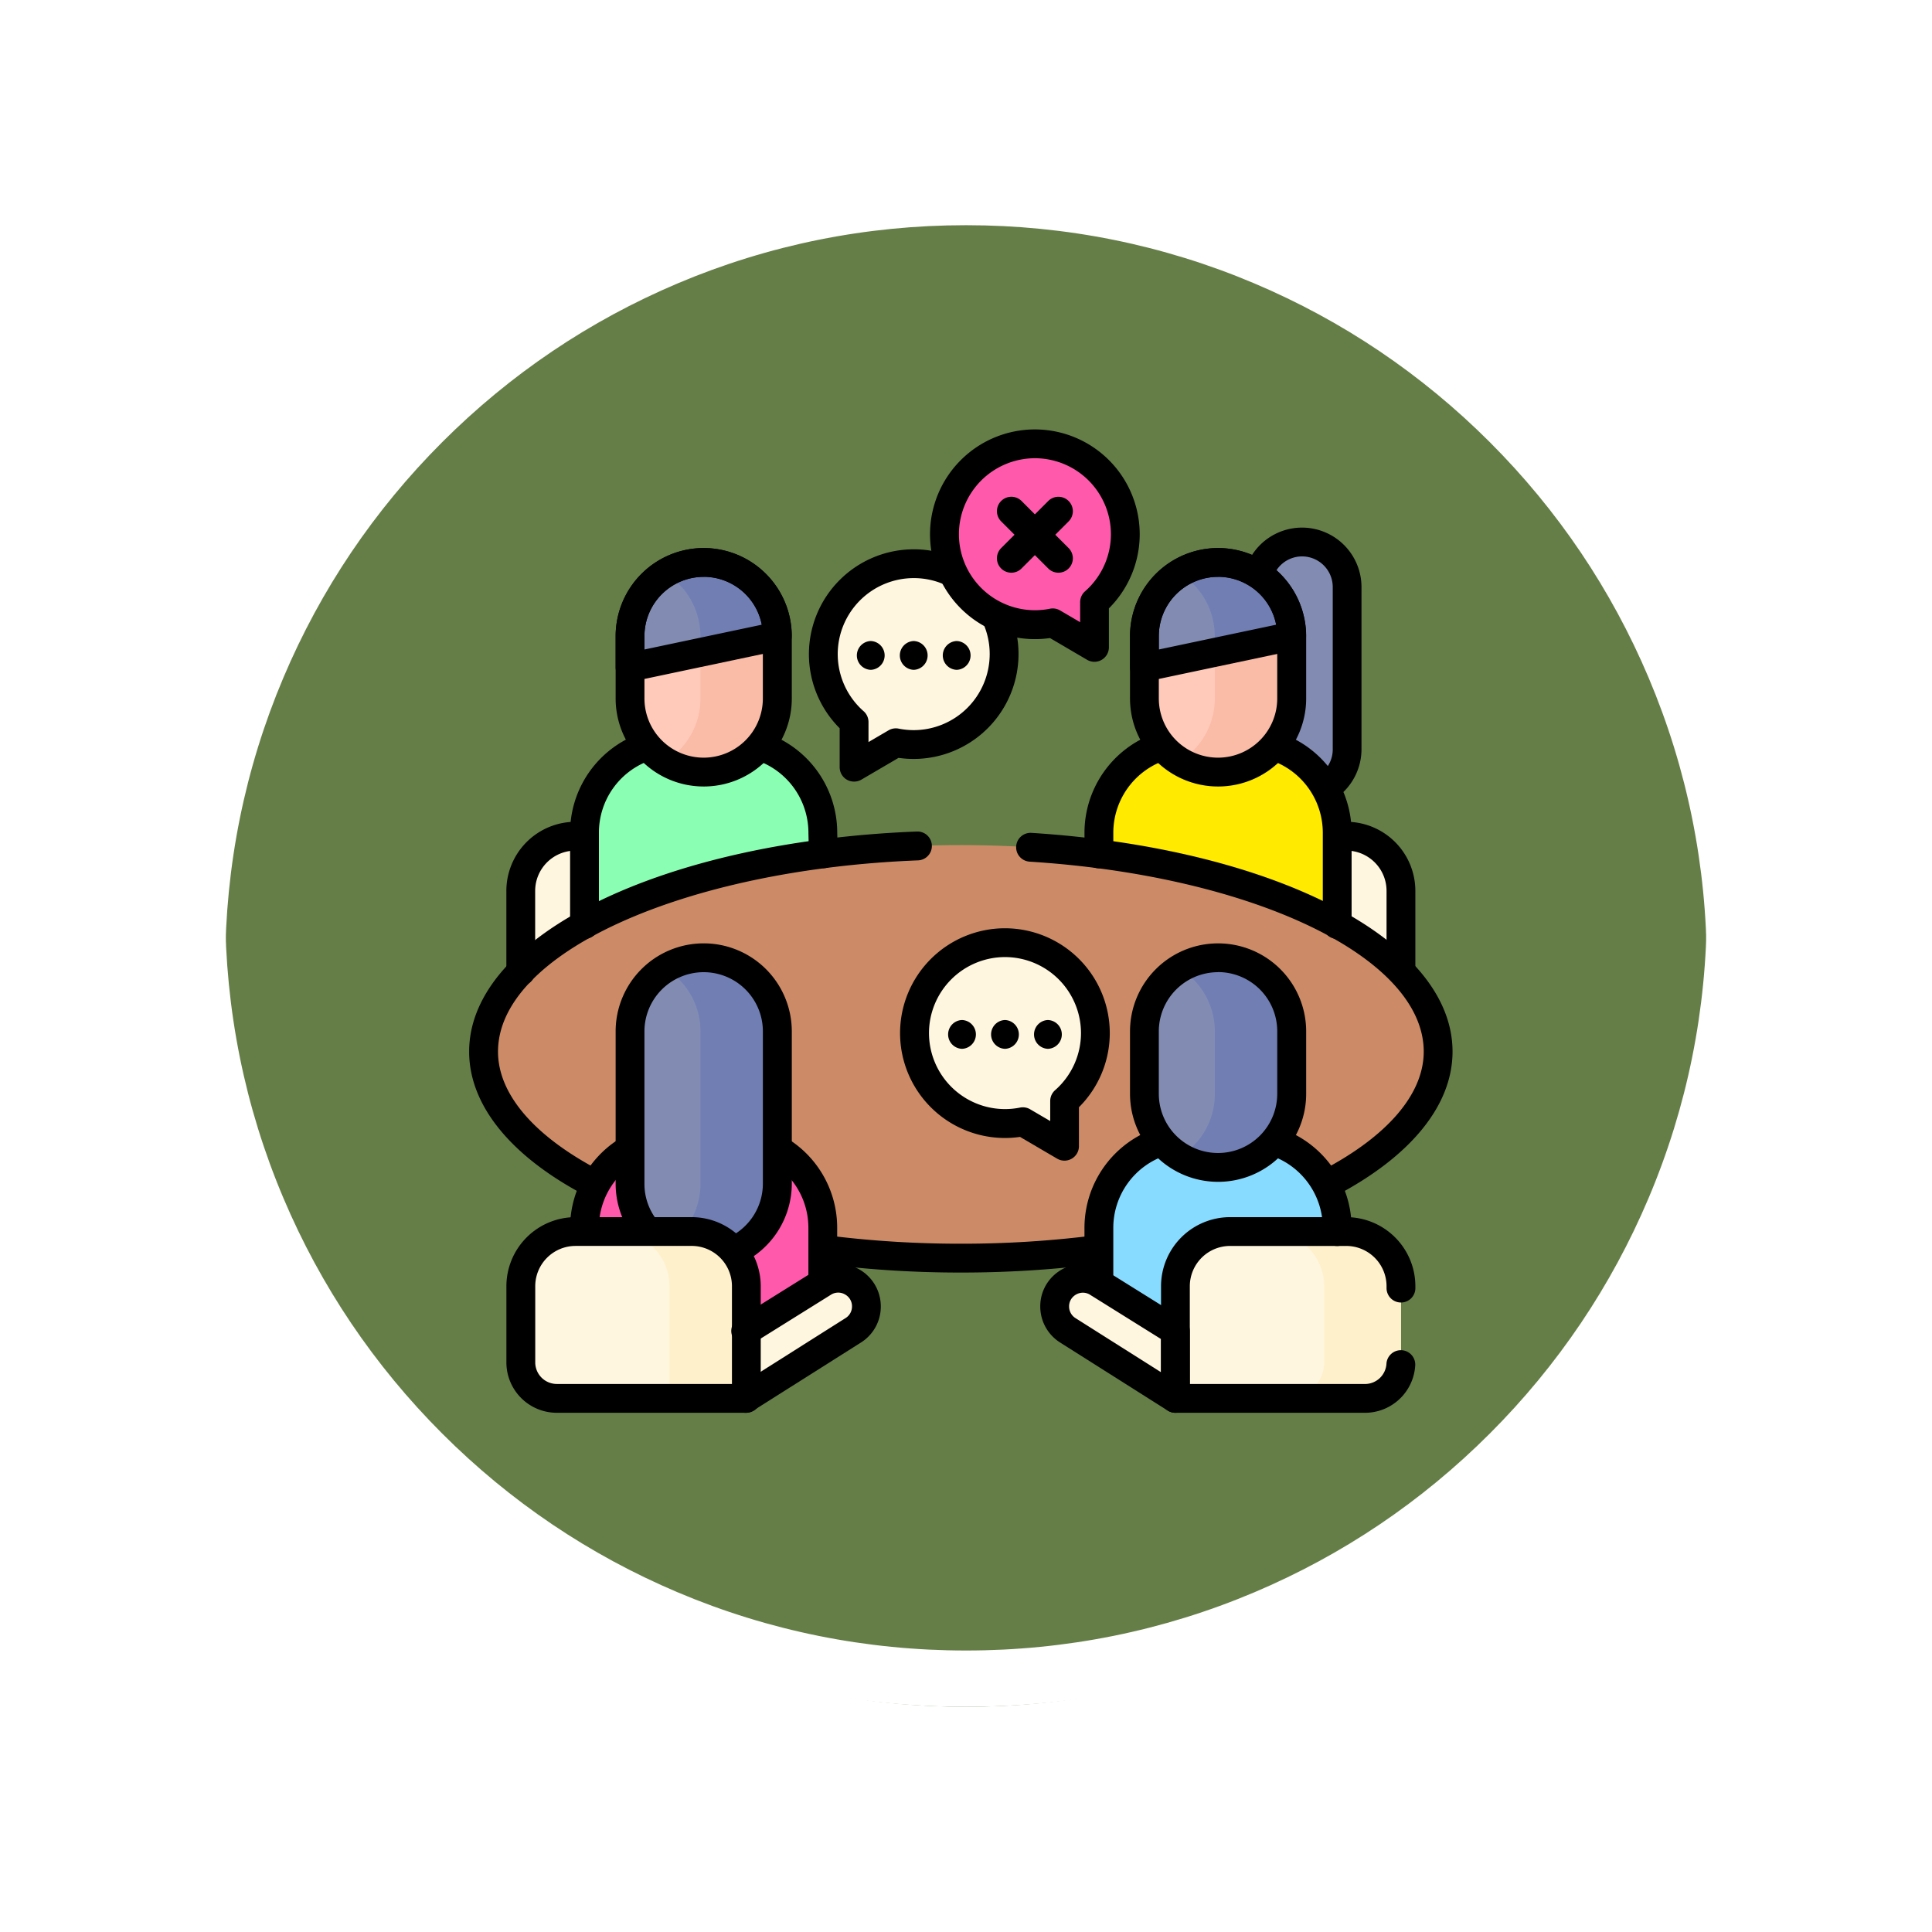 <svg xmlns="http://www.w3.org/2000/svg" xmlns:xlink="http://www.w3.org/1999/xlink" width="102.949" height="102.949" viewBox="0 0 102.949 102.949">
  <defs>
    <filter id="Trazado_874925" x="0" y="0" width="102.949" height="102.949" filterUnits="userSpaceOnUse">
      <feOffset dy="3" input="SourceAlpha"/>
      <feGaussianBlur stdDeviation="3" result="blur"/>
      <feFlood flood-opacity="0.161"/>
      <feComposite operator="in" in2="blur"/>
      <feComposite in="SourceGraphic"/>
    </filter>
    <clipPath id="clip-path">
      <path id="path3591" d="M0-682.665H52.4v52.4H0Z" transform="translate(0 682.665)"/>
    </clipPath>
  </defs>
  <g id="Grupo_1182091" data-name="Grupo 1182091" transform="translate(-748.051 -2818.358)">
    <g id="Grupo_1181886" data-name="Grupo 1181886" transform="translate(-51.449 307.201)">
      <g id="Grupo_1111316" data-name="Grupo 1111316" transform="translate(808.5 2517.157)">
        <g id="Grupo_1109835" data-name="Grupo 1109835" transform="translate(0 0)">
          <g id="Grupo_1107913" data-name="Grupo 1107913" transform="translate(0 0)">
            <g transform="matrix(1, 0, 0, 1, -9, -6)" filter="url(#Trazado_874925)">
              <g id="Trazado_874925-2" data-name="Trazado 874925" transform="translate(9 6)" fill="#4c6929" opacity="0.859">
                <path d="M 42.474 83.449 C 36.942 83.449 31.576 82.366 26.526 80.23 C 21.647 78.166 17.265 75.212 13.501 71.448 C 9.738 67.685 6.783 63.303 4.719 58.424 C 2.583 53.373 1.5 48.007 1.5 42.475 C 1.5 36.942 2.583 31.576 4.719 26.526 C 6.783 21.647 9.738 17.265 13.501 13.501 C 17.265 9.738 21.647 6.783 26.526 4.719 C 31.576 2.583 36.942 1.5 42.474 1.5 C 48.007 1.5 53.373 2.583 58.423 4.719 C 63.302 6.783 67.684 9.738 71.448 13.501 C 75.211 17.265 78.166 21.647 80.23 26.526 C 82.366 31.576 83.449 36.942 83.449 42.474 C 83.449 48.007 82.366 53.373 80.23 58.424 C 78.166 63.303 75.211 67.685 71.448 71.448 C 67.684 75.212 63.302 78.166 58.423 80.23 C 53.373 82.366 48.007 83.449 42.474 83.449 Z" stroke="none"/>
                <path d="M 42.474 3 C 37.144 3 31.975 4.043 27.11 6.101 C 22.41 8.089 18.188 10.936 14.562 14.562 C 10.936 18.188 8.089 22.41 6.101 27.11 C 4.043 31.975 3 37.144 3 42.475 C 3 47.805 4.043 52.975 6.101 57.839 C 8.089 62.539 10.936 66.761 14.562 70.387 C 18.188 74.014 22.41 76.86 27.11 78.848 C 31.975 80.906 37.144 81.949 42.474 81.949 C 47.805 81.949 52.974 80.906 57.839 78.848 C 62.539 76.86 66.761 74.014 70.387 70.387 C 74.013 66.761 76.86 62.539 78.848 57.839 C 80.906 52.975 81.949 47.805 81.949 42.474 C 81.949 37.144 80.906 31.975 78.848 27.11 C 76.86 22.41 74.013 18.188 70.387 14.562 C 66.761 10.936 62.539 8.089 57.839 6.101 C 52.974 4.043 47.805 3 42.474 3 M 42.474 -7.62939453125e-06 C 65.932 -7.62939453125e-06 84.949 19.016 84.949 42.474 L 84.949 42.475 C 84.949 65.933 65.932 84.949 42.474 84.949 C 19.016 84.949 0 65.933 0 42.475 L 0 42.474 C 0 19.016 19.016 -7.62939453125e-06 42.474 -7.62939453125e-06 Z" stroke="none" fill="#fff"/>
              </g>
            </g>
            <g id="Trazado_874923" data-name="Trazado 874923" transform="translate(0 0)" fill="none">
              <path d="M42.474,0A42.474,42.474,0,0,1,84.949,42.474h0A42.474,42.474,0,0,1,0,42.475H0A42.474,42.474,0,0,1,42.474,0Z" stroke="none"/>
              <path d="M 42.474 3 C 37.144 3 31.975 4.043 27.11 6.101 C 22.41 8.089 18.188 10.936 14.562 14.562 C 10.936 18.188 8.089 22.41 6.101 27.11 C 4.043 31.975 3 37.144 3 42.475 C 3 47.805 4.043 52.975 6.101 57.839 C 8.089 62.539 10.936 66.761 14.562 70.387 C 18.188 74.014 22.41 76.86 27.11 78.848 C 31.975 80.906 37.144 81.949 42.474 81.949 C 47.805 81.949 52.974 80.906 57.839 78.848 C 62.539 76.86 66.761 74.014 70.387 70.387 C 74.013 66.761 76.86 62.539 78.848 57.839 C 80.906 52.975 81.949 47.805 81.949 42.474 C 81.949 37.144 80.906 31.975 78.848 27.11 C 76.86 22.41 74.013 18.188 70.387 14.562 C 66.761 10.936 62.539 8.089 57.839 6.101 C 52.974 4.043 47.805 3 42.474 3 M 42.474 -7.62939453125e-06 C 65.932 -7.62939453125e-06 84.949 19.016 84.949 42.474 L 84.949 42.475 C 84.949 65.933 65.932 84.949 42.474 84.949 C 19.016 84.949 0 65.933 0 42.475 L 0 42.474 C 0 19.016 19.016 -7.62939453125e-06 42.474 -7.62939453125e-06 Z" stroke="none" fill="#fff"/>
            </g>
          </g>
        </g>
      </g>
    </g>
    <g id="g3585" transform="translate(773.051 3523.905)">
      <g id="g3587" transform="translate(0 -682.665)">
        <g id="g3589" clip-path="url(#clip-path)">
          <g id="g3595" transform="translate(2.749 21.676)">
            <path id="path3597" d="M-144.543-97.717h-12.017v-5.211a2.913,2.913,0,0,1,2.913-2.913h6.191a2.913,2.913,0,0,1,2.913,2.913Z" transform="translate(156.561 105.841)" fill="#fff6e0"/>
          </g>
          <g id="g3599" transform="translate(37.634 21.676)">
            <path id="path3601" d="M-144.543-97.717h-12.017v-5.211a2.913,2.913,0,0,1,2.913-2.913h6.191a2.913,2.913,0,0,1,2.913,2.913Z" transform="translate(156.561 105.841)" fill="#fff6e0"/>
          </g>
          <g id="g3603" transform="translate(6.146 16.645)">
            <path id="path3605" d="M-152.739-115.892h-12.7v-4.794a4.842,4.842,0,0,1,4.842-4.842h3.015a4.842,4.842,0,0,1,4.842,4.842Z" transform="translate(165.438 125.528)" fill="#8affb3"/>
          </g>
          <g id="g3607" transform="translate(8.572 7.088)">
            <path id="path3609" d="M-47.239-134.36h-.008a3.919,3.919,0,0,1-3.919-3.919v-3.333a3.919,3.919,0,0,1,3.919-3.919h.008a3.919,3.919,0,0,1,3.919,3.919v3.333a3.919,3.919,0,0,1-3.919,3.919" transform="translate(51.167 145.53)" fill="#ffcab9"/>
          </g>
          <g id="g3611" transform="translate(10.449 7.088)">
            <path id="path3613" d="M-24.671,0h-.008a3.9,3.9,0,0,0-2.043.574,3.916,3.916,0,0,1,1.876,3.345V7.252A3.916,3.916,0,0,1-26.723,10.6a3.9,3.9,0,0,0,2.043.574h.008a3.919,3.919,0,0,0,3.919-3.919V3.919A3.919,3.919,0,0,0-24.671,0" transform="translate(26.723)" fill="#fabba7"/>
          </g>
          <g id="g3615" transform="translate(8.572 7.088)">
            <path id="path3617" d="M0-67.18v-1.658a3.925,3.925,0,0,1,3.923-3.927,3.925,3.925,0,0,1,3.923,3.927L0-67.18" transform="translate(0 72.765)" fill="#828cb3"/>
          </g>
          <g id="g3619" transform="translate(10.449 7.088)">
            <path id="path3621" d="M-22.568-47.235v.865l4.094-.865A3.925,3.925,0,0,0-22.4-51.163a3.9,3.9,0,0,0-2.047.577,3.925,3.925,0,0,1,1.876,3.351" transform="translate(24.444 51.163)" fill="#717eb3"/>
          </g>
          <g id="g3623" transform="translate(41.984 5.999)">
            <path id="path3625" d="M-28.874-161.745h0a2.4,2.4,0,0,1-2.4-2.4v-8.646a2.4,2.4,0,0,1,2.4-2.4,2.4,2.4,0,0,1,2.4,2.4v8.646a2.4,2.4,0,0,1-2.4,2.4" transform="translate(31.275 175.193)" fill="#828cb3"/>
          </g>
          <g id="g3627" transform="translate(33.556 16.645)">
            <path id="path3629" d="M-152.739-115.892h-12.7v-4.794a4.842,4.842,0,0,1,4.842-4.842h3.015a4.842,4.842,0,0,1,4.842,4.842Z" transform="translate(165.438 125.528)" fill="#ffea00"/>
          </g>
          <g id="g3631" transform="translate(35.982 11.007)">
            <path id="path3633" d="M-94.376,0V3.333a3.919,3.919,0,0,1-3.919,3.919H-98.3a3.919,3.919,0,0,1-3.919-3.919V0Z" transform="translate(102.222)" fill="#ffcab9"/>
          </g>
          <g id="g3635" transform="translate(37.858 11.007)">
            <path id="path3637" d="M-22.568,0V3.333a3.916,3.916,0,0,1-1.876,3.345,3.9,3.9,0,0,0,2.043.574h.008a3.919,3.919,0,0,0,3.919-3.919V0Z" transform="translate(24.444)" fill="#fabba7"/>
          </g>
          <g id="g3639" transform="translate(35.982 7.088)">
            <path id="path3641" d="M0-67.18v-1.658a3.925,3.925,0,0,1,3.923-3.927,3.925,3.925,0,0,1,3.923,3.927L0-67.18" transform="translate(0 72.765)" fill="#828cb3"/>
          </g>
          <g id="g3643" transform="translate(37.858 7.088)">
            <path id="path3645" d="M-22.568-47.235v.865l4.094-.865A3.925,3.925,0,0,0-22.4-51.163a3.9,3.9,0,0,0-2.047.577,3.925,3.925,0,0,1,1.876,3.351" transform="translate(24.444 51.163)" fill="#717eb3"/>
          </g>
          <g id="g3647" transform="translate(0.768 22.15)">
            <path id="path3649" d="M-611.8-132.369c0,6.078-11.387,11.005-25.433,11.005s-25.433-4.927-25.433-11.005,11.387-11.005,25.433-11.005,25.433,4.927,25.433,11.005" transform="translate(662.665 143.374)" fill="#cc8b66"/>
          </g>
          <g id="g3651" transform="translate(6.146 37.712)">
            <path id="path3653" d="M-152.739-110.959l-12.7,4.7v-9.079a4.842,4.842,0,0,1,4.842-4.842h3.015a4.842,4.842,0,0,1,4.842,4.842Z" transform="translate(165.438 120.184)" fill="#ff59ac"/>
          </g>
          <g id="g3655" transform="translate(8.572 28.155)">
            <path id="path3657" d="M-47.239-191.971h-.008a3.919,3.919,0,0,1-3.919-3.919v-8.123a3.919,3.919,0,0,1,3.919-3.919h.008a3.919,3.919,0,0,1,3.919,3.919v8.123a3.919,3.919,0,0,1-3.919,3.919" transform="translate(51.167 207.931)" fill="#828cb3"/>
          </g>
          <g id="g3659" transform="translate(10.449 28.155)">
            <path id="path3661" d="M-24.671,0h-.008a3.9,3.9,0,0,0-2.043.574,3.916,3.916,0,0,1,1.876,3.345v8.123a3.916,3.916,0,0,1-1.876,3.345,3.9,3.9,0,0,0,2.043.574h.008a3.919,3.919,0,0,0,3.919-3.919V3.919A3.919,3.919,0,0,0-24.671,0" transform="translate(26.723)" fill="#717eb3"/>
          </g>
          <g id="g3663" transform="translate(33.556 37.712)">
            <path id="path3665" d="M-152.739-58.235a4.842,4.842,0,0,0-4.842-4.842H-160.6a4.842,4.842,0,0,0-4.842,4.842v6.062h12.7Z" transform="translate(165.438 63.077)" fill="#87dbff"/>
          </g>
          <g id="g3667" transform="translate(35.982 28.155)">
            <path id="path3669" d="M-47.239-134.36h-.008a3.919,3.919,0,0,1-3.919-3.919v-3.333a3.919,3.919,0,0,1,3.919-3.919h.008a3.919,3.919,0,0,1,3.919,3.919v3.333a3.919,3.919,0,0,1-3.919,3.919" transform="translate(51.167 145.53)" fill="#828cb3"/>
          </g>
          <g id="g3671" transform="translate(37.858 28.155)">
            <path id="path3673" d="M-24.671,0h-.008a3.9,3.9,0,0,0-2.043.574,3.917,3.917,0,0,1,1.876,3.345V7.252A3.916,3.916,0,0,1-26.723,10.6a3.9,3.9,0,0,0,2.043.574h.008a3.919,3.919,0,0,0,3.919-3.919V3.919A3.919,3.919,0,0,0-24.671,0" transform="translate(26.723)" fill="#717eb3"/>
          </g>
          <g id="g3675" transform="translate(2.749 42.742)">
            <path id="path3677" d="M-144.543-106.934h-10.1a1.916,1.916,0,0,1-1.916-1.916v-4.061a2.913,2.913,0,0,1,2.913-2.913h6.191a2.913,2.913,0,0,1,2.913,2.913Z" transform="translate(156.561 115.825)" fill="#fff6e0"/>
          </g>
          <g id="g3679" transform="translate(7.759 42.742)">
            <path id="path3681" d="M-49.239,0h-4.094A2.913,2.913,0,0,1-50.42,2.913V8.891h4.094V2.913A2.913,2.913,0,0,0-49.239,0" transform="translate(53.333)" fill="#fff0cc"/>
          </g>
          <g id="g3683" transform="translate(14.736 45.233)">
            <path id="path3685" d="M0-33.818l4.109-2.564a1.5,1.5,0,0,1,2.324,1.256,1.5,1.5,0,0,1-.679,1.256L0-30.23Z" transform="translate(0 36.63)" fill="#fff6e0"/>
          </g>
          <g id="g3687" transform="translate(31.202 45.233)">
            <path id="path3689" d="M-77.366-33.818l-4.109-2.564A1.5,1.5,0,0,0-83.8-35.126a1.5,1.5,0,0,0,.679,1.256l5.753,3.64Z" transform="translate(83.798 36.63)" fill="#fff6e0"/>
          </g>
          <g id="g3691" transform="translate(37.634 42.742)">
            <path id="path3693" d="M-121.5-106.934h-10.1v-5.977a2.913,2.913,0,0,1,2.913-2.913h6.191a2.913,2.913,0,0,1,2.913,2.913v4.061a1.916,1.916,0,0,1-1.916,1.916" transform="translate(131.601 115.825)" fill="#fff6e0"/>
          </g>
          <g id="g3695" transform="translate(42.644 42.742)">
            <path id="path3697" d="M-49.239,0h-4.094A2.913,2.913,0,0,1-50.42,2.913V6.975a1.916,1.916,0,0,1-1.916,1.916h4.094a1.916,1.916,0,0,0,1.916-1.916V2.913A2.913,2.913,0,0,0-49.239,0" transform="translate(53.333)" fill="#fff0cc"/>
          </g>
          <g id="g3699" transform="translate(23.734 27.349)">
            <path id="path3701" d="M-115.891-57.946a4.818,4.818,0,0,0-4.818-4.818,4.818,4.818,0,0,0-4.818,4.818,4.818,4.818,0,0,0,4.818,4.818,4.838,4.838,0,0,0,.954-.095l2.225,1.3v-2.408a4.8,4.8,0,0,0,1.639-3.619" transform="translate(125.526 62.764)" fill="#fff6e0"/>
          </g>
          <g id="g3703" transform="translate(18.871 7.154)">
            <path id="path3705" d="M0-57.945a4.818,4.818,0,0,1,4.818-4.818,4.818,4.818,0,0,1,4.818,4.818,4.818,4.818,0,0,1-4.818,4.818,4.838,4.838,0,0,1-.954-.095l-2.225,1.3v-2.408A4.805,4.805,0,0,1,0-57.945" transform="translate(0 62.763)" fill="#fff6e0"/>
          </g>
          <g id="g3707" transform="translate(25.327 0.768)">
            <path id="path3709" d="M-115.892-57.946a4.818,4.818,0,0,0-4.818-4.818,4.818,4.818,0,0,0-4.818,4.818,4.818,4.818,0,0,0,4.818,4.818,4.838,4.838,0,0,0,.954-.095l2.225,1.3v-2.408a4.805,4.805,0,0,0,1.639-3.619" transform="translate(125.528 62.764)" fill="#ff59ac"/>
          </g>
          <g id="g3711" transform="translate(1.982 20.908)">
            <path id="path3713" d="M-9.232-95.1A.768.768,0,0,1-10-95.87v-4.29a3.685,3.685,0,0,1,3.681-3.681h.478a.768.768,0,0,1,.768.768.768.768,0,0,1-.768.768h-.478a2.148,2.148,0,0,0-2.146,2.146v4.29A.768.768,0,0,1-9.232-95.1Z" transform="translate(10 103.841)"/>
          </g>
          <g id="g3715" transform="translate(45.595 20.908)">
            <path id="path3717" d="M-5.943-1.364a.768.768,0,0,1-.768-.768V-6.319A2.148,2.148,0,0,0-8.857-8.465h-.376A.768.768,0,0,1-10-9.232.768.768,0,0,1-9.232-10h.376A3.685,3.685,0,0,1-5.176-6.319v4.187A.768.768,0,0,1-5.943-1.364Z" transform="translate(10 10)"/>
          </g>
          <g id="g3719" transform="translate(5.378 16.144)">
            <path id="path3721" d="M-9.232-122.381a.768.768,0,0,1-.768-.768v-4.9a5.614,5.614,0,0,1,3.769-5.3.768.768,0,0,1,.977.473.768.768,0,0,1-.473.977,4.078,4.078,0,0,0-2.737,3.85v4.9A.768.768,0,0,1-9.232-122.381Z" transform="translate(10 133.388)"/>
          </g>
          <g id="g3723" transform="translate(14.861 16.157)">
            <path id="path3725" d="M-5.993-2.779a.768.768,0,0,1-.767-.75l-.026-1.127A4.089,4.089,0,0,0-9.493-8.512a.768.768,0,0,1-.465-.981.768.768,0,0,1,.981-.465A5.622,5.622,0,0,1-5.251-4.673l.026,1.109a.768.768,0,0,1-.75.785Z" transform="translate(10.003 10.003)"/>
          </g>
          <g id="g3727" transform="translate(7.805 6.321)">
            <path id="path3729" d="M-56.471-142.824h-.008a4.692,4.692,0,0,1-4.687-4.687v-3.333a4.692,4.692,0,0,1,4.687-4.686,4.694,4.694,0,0,1,4.7,4.686v3.333A4.692,4.692,0,0,1-56.471-142.824Zm0-11.171a3.157,3.157,0,0,0-3.16,3.151v3.333a3.155,3.155,0,0,0,3.151,3.151h.008a3.155,3.155,0,0,0,3.151-3.151v-3.333A3.155,3.155,0,0,0-56.471-154Z" transform="translate(61.166 155.53)"/>
          </g>
          <g id="g3731" transform="translate(7.805 6.321)">
            <path id="path3733" d="M-9.232-75.645a.768.768,0,0,1-.483-.171.768.768,0,0,1-.284-.6V-78.07a4.7,4.7,0,0,1,4.691-4.695A4.7,4.7,0,0,1-.618-78.07a.768.768,0,0,1-.609.751l-7.846,1.658A.767.767,0,0,1-9.232-75.645Zm3.923-5.585a3.161,3.161,0,0,0-3.156,3.16v.711l6.252-1.321A3.162,3.162,0,0,0-5.309-81.23Z" transform="translate(10 82.765)"/>
          </g>
          <g id="g3735" transform="translate(41.341 5.231)">
            <path id="path3737" d="M-5.534-16.788a.766.766,0,0,1-.618-.312.768.768,0,0,1,.161-1.073,1.62,1.62,0,0,0,.664-1.315v-8.646a1.635,1.635,0,0,0-1.633-1.633,1.632,1.632,0,0,0-1.548,1.112.768.768,0,0,1-.972.483.768.768,0,0,1-.483-.972,3.166,3.166,0,0,1,3-2.158,3.172,3.172,0,0,1,3.168,3.168v8.646a3.183,3.183,0,0,1-1.288,2.55A.764.764,0,0,1-5.534-16.788Z" transform="translate(10.003 31.303)"/>
          </g>
          <g id="g3739" transform="translate(42.27 16.157)">
            <path id="path3741" d="M-6.018.991A.768.768,0,0,1-6.786.223v-4.9A4.083,4.083,0,0,0-9.492-8.512a.768.768,0,0,1-.466-.981.768.768,0,0,1,.981-.466A5.621,5.621,0,0,1-5.251-4.673v4.9A.768.768,0,0,1-6.018.991Z" transform="translate(10.003 10.003)"/>
          </g>
          <g id="g3743" transform="translate(32.788 16.157)">
            <path id="path3745" d="M-9.232-76.949A.768.768,0,0,1-10-77.717v-1.131a5.621,5.621,0,0,1,3.728-5.286.768.768,0,0,1,.981.466.768.768,0,0,1-.466.981,4.083,4.083,0,0,0-2.707,3.839v1.131A.768.768,0,0,1-9.232-76.949Z" transform="translate(10 84.179)"/>
          </g>
          <g id="g3747" transform="translate(35.214 6.321)">
            <path id="path3749" d="M-56.471-142.824h-.008a4.692,4.692,0,0,1-4.687-4.687v-3.333a4.692,4.692,0,0,1,4.687-4.686,4.694,4.694,0,0,1,4.7,4.686v3.333A4.692,4.692,0,0,1-56.471-142.824Zm0-11.171a3.157,3.157,0,0,0-3.16,3.151v3.333a3.155,3.155,0,0,0,3.151,3.151h.008a3.155,3.155,0,0,0,3.151-3.151v-3.333A3.155,3.155,0,0,0-56.471-154Z" transform="translate(61.166 155.53)"/>
          </g>
          <g id="g3751" transform="translate(35.214 6.321)">
            <path id="path3753" d="M-9.232-75.645a.768.768,0,0,1-.483-.171.768.768,0,0,1-.284-.6V-78.07a4.7,4.7,0,0,1,4.691-4.695A4.7,4.7,0,0,1-.618-78.07a.768.768,0,0,1-.609.751l-7.846,1.658A.767.767,0,0,1-9.232-75.645Zm3.923-5.585a3.161,3.161,0,0,0-3.156,3.16v.711l6.252-1.321A3.162,3.162,0,0,0-5.309-81.23Z" transform="translate(10 82.765)"/>
          </g>
          <g id="g3755" transform="translate(18.139 42.933)">
            <path id="path3757" d="M-191.794-8.031a57.871,57.871,0,0,1-7.392-.466.768.768,0,0,1-.663-.86.768.768,0,0,1,.86-.663,56.331,56.331,0,0,0,7.2.453,56.329,56.329,0,0,0,7.181-.451.768.768,0,0,1,.86.663.768.768,0,0,1-.663.86A57.868,57.868,0,0,1-191.794-8.031Z" transform="translate(199.855 10.025)"/>
          </g>
          <g id="g3759" transform="translate(29.148 21.499)">
            <path id="path3761" d="M6.617,9.456a.768.768,0,0,1-.355-1.449c3.518-1.831,5.455-4.086,5.455-6.351,0-5.013-9.027-9.364-21-10.123A.768.768,0,0,1-10-9.281.768.768,0,0,1-9.184-10c13,.824,22.436,5.725,22.436,11.655,0,2.866-2.231,5.6-6.281,7.713A.764.764,0,0,1,6.617,9.456Z" transform="translate(10 10)"/>
          </g>
          <g id="g3763" transform="translate(0 21.427)">
            <path id="path3765" d="M-80.443-225.2a.764.764,0,0,1-.352-.086c-4.086-2.112-6.336-4.861-6.336-7.741,0-6.155,10.256-11.2,23.856-11.727a.768.768,0,0,1,.8.737.768.768,0,0,1-.737.8c-12.55.49-22.381,4.967-22.381,10.193,0,2.277,1.955,4.542,5.505,6.377a.768.768,0,0,1,.329,1.034A.768.768,0,0,1-80.443-225.2Z" transform="translate(87.13 244.754)"/>
          </g>
          <g id="g3767" transform="translate(5.378 37.712)">
            <path id="path3769" d="M-9.232-57.46A.768.768,0,0,1-10-58.228a5.592,5.592,0,0,1,2.575-4.719.768.768,0,0,1,1.061.23.768.768,0,0,1-.23,1.061,4.063,4.063,0,0,0-1.872,3.428A.768.768,0,0,1-9.232-57.46Z" transform="translate(10 63.069)"/>
          </g>
          <g id="g3771" transform="translate(15.809 37.684)">
            <path id="path3773" d="M-6.966-1.48a.768.768,0,0,1-.768-.768V-5.132A4.057,4.057,0,0,0-9.642-8.584a.768.768,0,0,1-.241-1.058.768.768,0,0,1,1.058-.241A5.584,5.584,0,0,1-6.2-5.132v2.884A.768.768,0,0,1-6.966-1.48Z" transform="translate(10.001 10.001)"/>
          </g>
          <g id="g3775" transform="translate(7.805 27.387)">
            <path id="path3777" d="M-14.832-181.68a.768.768,0,0,1-.694-.438.768.768,0,0,1,.364-1.023,3.169,3.169,0,0,0,1.8-2.848v-8.123a3.155,3.155,0,0,0-3.151-3.151,3.157,3.157,0,0,0-3.16,3.151v8.123a3.117,3.117,0,0,0,.692,1.97.768.768,0,0,1-.119,1.079.768.768,0,0,1-1.079-.119,4.7,4.7,0,0,1-1.029-2.93v-8.123a4.692,4.692,0,0,1,4.687-4.687,4.694,4.694,0,0,1,4.7,4.687v8.123a4.711,4.711,0,0,1-2.677,4.235A.765.765,0,0,1-14.832-181.68Z" transform="translate(21.208 198.798)"/>
          </g>
          <g id="g3779" transform="translate(42.221 37.206)">
            <path id="path3781" d="M-48.509-65.862a.768.768,0,0,1-.768-.768v-.193a4.076,4.076,0,0,0-2.748-3.854.768.768,0,0,1-.476-.976.768.768,0,0,1,.976-.476,5.611,5.611,0,0,1,3.783,5.305v.193A.768.768,0,0,1-48.509-65.862Z" transform="translate(52.543 72.169)"/>
          </g>
          <g id="g3783" transform="translate(32.788 37.197)">
            <path id="path3785" d="M-52.126-.957a.768.768,0,0,1-.768-.768V-4.646a5.606,5.606,0,0,1,3.815-5.316.768.768,0,0,1,.973.482.768.768,0,0,1-.482.973,4.071,4.071,0,0,0-2.77,3.861v2.922A.768.768,0,0,1-52.126-.957Z" transform="translate(52.893 10.003)"/>
          </g>
          <g id="g3787" transform="translate(35.214 27.387)">
            <path id="path3789" d="M-56.471-142.824h-.008a4.692,4.692,0,0,1-4.687-4.687v-3.333a4.692,4.692,0,0,1,4.687-4.686,4.694,4.694,0,0,1,4.7,4.686v3.333A4.692,4.692,0,0,1-56.471-142.824Zm0-11.171a3.157,3.157,0,0,0-3.16,3.151v3.333a3.155,3.155,0,0,0,3.151,3.151h.008a3.155,3.155,0,0,0,3.151-3.151v-3.333A3.155,3.155,0,0,0-56.471-154Z" transform="translate(61.166 155.53)"/>
          </g>
          <g id="g3791" transform="translate(1.982 41.975)">
            <path id="path3793" d="M-153.776-115.4h-10.1a2.687,2.687,0,0,1-2.683-2.683v-4.061a3.685,3.685,0,0,1,3.681-3.681h6.191a3.685,3.685,0,0,1,3.681,3.681v5.977A.768.768,0,0,1-153.776-115.4Zm-9.1-8.891a2.148,2.148,0,0,0-2.146,2.146v4.061a1.15,1.15,0,0,0,1.148,1.148h9.334v-5.21a2.148,2.148,0,0,0-2.146-2.146Z" transform="translate(166.561 125.825)"/>
          </g>
          <g id="g3795" transform="translate(13.968 44.466)">
            <path id="path3797" d="M-9.233-38.68a.767.767,0,0,1-.649-.357A.768.768,0,0,1-9.644-40.1l5.753-3.64a.727.727,0,0,0,.322-.608.718.718,0,0,0-.385-.645.719.719,0,0,0-.751.031l-4.123,2.573a.768.768,0,0,1-1.058-.245.768.768,0,0,1,.245-1.058l4.109-2.564a2.26,2.26,0,0,1,2.308-.088,2.267,2.267,0,0,1,1.19,2,2.262,2.262,0,0,1-1.027,1.9L-8.823-38.8A.764.764,0,0,1-9.233-38.68Z" transform="translate(10.001 46.614)"/>
          </g>
          <g id="g3799" transform="translate(30.434 44.465)">
            <path id="path3801" d="M-91.525-46.63a2.267,2.267,0,0,1,1.238.373l4.095,2.555a.768.768,0,0,1,.361.651v3.589a.768.768,0,0,1-.4.672.768.768,0,0,1-.781-.024l-5.753-3.64A2.267,2.267,0,0,1-93.8-44.359,2.241,2.241,0,0,1-93.1-46,2.306,2.306,0,0,1-91.525-46.63Zm4.159,4.005-3.748-2.339a.735.735,0,0,0-.412-.131.756.756,0,0,0-.516.209.71.71,0,0,0-.222.527.732.732,0,0,0,.332.614l4.565,2.888Z" transform="translate(93.798 46.63)"/>
          </g>
          <g id="g3803" transform="translate(36.866 41.975)">
            <path id="path3805" d="M-155.692-38.865h-10.1a.768.768,0,0,1-.768-.768V-45.61a3.685,3.685,0,0,1,3.681-3.681h6.191a3.685,3.685,0,0,1,3.681,3.681v.1a.768.768,0,0,1-.768.768.768.768,0,0,1-.768-.768v-.1a2.148,2.148,0,0,0-2.146-2.146h-6.191a2.148,2.148,0,0,0-2.146,2.146v5.21h9.334a1.148,1.148,0,0,0,1.144-1.079.768.768,0,0,1,.812-.721.768.768,0,0,1,.721.812A2.685,2.685,0,0,1-155.692-38.865Z" transform="translate(166.561 49.291)"/>
          </g>
          <g id="g3807" transform="translate(22.966 26.582)">
            <path id="path3809" d="M-129.941-72.764a5.592,5.592,0,0,1,5.585,5.585A5.587,5.587,0,0,1-126-63.227v2.076a.768.768,0,0,1-.386.666.768.768,0,0,1-.77,0l-1.983-1.162a5.626,5.626,0,0,1-.807.058,5.592,5.592,0,0,1-5.585-5.585A5.592,5.592,0,0,1-129.941-72.764Zm2.411,10.272V-63.56a.768.768,0,0,1,.261-.577,4.052,4.052,0,0,0,1.379-3.042,4.055,4.055,0,0,0-4.05-4.05,4.055,4.055,0,0,0-4.05,4.05,4.055,4.055,0,0,0,4.05,4.05,4.084,4.084,0,0,0,.8-.08.768.768,0,0,1,.539.09Z" transform="translate(135.526 72.764)"/>
          </g>
          <g id="g3811" transform="translate(25.52 31.471)">
            <path id="path3813" d="M-8.918-18.465a.768.768,0,0,0,0-1.535.768.768,0,0,0,0,1.535" transform="translate(9.66 20)"/>
          </g>
          <g id="g3815" transform="translate(27.81 31.471)">
            <path id="path3817" d="M-8.918-18.465a.768.768,0,0,0,0-1.535.768.768,0,0,0,0,1.535" transform="translate(9.659 20)"/>
          </g>
          <g id="g3819" transform="translate(30.099 31.471)">
            <path id="path3821" d="M-8.918-18.465a.768.768,0,0,0,0-1.535.768.768,0,0,0,0,1.535" transform="translate(9.659 20)"/>
          </g>
          <g id="g3823" transform="translate(18.103 6.386)">
            <path id="path3825" d="M-128.2-35.983a.767.767,0,0,1-.382-.1.768.768,0,0,1-.386-.666v-2.076a5.587,5.587,0,0,1-1.639-3.951,5.592,5.592,0,0,1,5.585-5.585,5.55,5.55,0,0,1,2.174.439.768.768,0,0,1,.408,1.006.768.768,0,0,1-1.006.408,4.023,4.023,0,0,0-1.576-.318,4.055,4.055,0,0,0-4.05,4.05,4.053,4.053,0,0,0,1.379,3.042.768.768,0,0,1,.261.577v1.068l1.069-.626a.768.768,0,0,1,.539-.09,4.084,4.084,0,0,0,.8.08,4.055,4.055,0,0,0,4.05-4.05,4.025,4.025,0,0,0-.317-1.574.768.768,0,0,1,.409-1.006.768.768,0,0,1,1.006.409,5.552,5.552,0,0,1,.438,2.171,5.592,5.592,0,0,1-5.585,5.585,5.621,5.621,0,0,1-.807-.058l-1.983,1.162A.767.767,0,0,1-128.2-35.983Z" transform="translate(130.608 48.363)"/>
          </g>
          <g id="g3827" transform="translate(20.658 11.276)">
            <path id="path3829" d="M-8.918-18.465a.768.768,0,0,0,0-1.535.768.768,0,0,0,0,1.535" transform="translate(9.659 20)"/>
          </g>
          <g id="g3831" transform="translate(22.947 11.276)">
            <path id="path3833" d="M-8.918-18.465a.768.768,0,0,0,0-1.535.768.768,0,0,0,0,1.535" transform="translate(9.66 20)"/>
          </g>
          <g id="g3835" transform="translate(25.236 11.276)">
            <path id="path3837" d="M-8.918-18.465a.768.768,0,0,0,0-1.535.768.768,0,0,0,0,1.535" transform="translate(9.66 20)"/>
          </g>
          <g id="g3839" transform="translate(24.56 0)">
            <path id="path3841" d="M-129.942-72.764a5.592,5.592,0,0,1,5.585,5.585A5.587,5.587,0,0,1-126-63.227v2.076a.768.768,0,0,1-.386.666.768.768,0,0,1-.77,0l-1.983-1.162a5.626,5.626,0,0,1-.807.058,5.592,5.592,0,0,1-5.585-5.585A5.592,5.592,0,0,1-129.942-72.764Zm2.411,10.272V-63.56a.768.768,0,0,1,.261-.577,4.053,4.053,0,0,0,1.379-3.042,4.055,4.055,0,0,0-4.05-4.05,4.055,4.055,0,0,0-4.05,4.05,4.055,4.055,0,0,0,4.05,4.05,4.084,4.084,0,0,0,.8-.08.768.768,0,0,1,.539.09Z" transform="translate(135.528 72.764)"/>
          </g>
          <g id="g3843" transform="translate(28.123 3.59)">
            <path id="path3845" d="M-6.723-5.955a.765.765,0,0,1-.543-.225L-9.775-8.69a.768.768,0,0,1,0-1.086.768.768,0,0,1,1.086,0L-6.18-7.266a.768.768,0,0,1,0,1.086A.765.765,0,0,1-6.723-5.955Z" transform="translate(10 10)"/>
          </g>
          <g id="g3847" transform="translate(28.123 3.59)">
            <path id="path3849" d="M-41.924-5.955a.765.765,0,0,1-.543-.225.768.768,0,0,1,0-1.086l2.509-2.509a.768.768,0,0,1,1.086,0,.768.768,0,0,1,0,1.086L-41.382-6.18A.765.765,0,0,1-41.924-5.955Z" transform="translate(42.692 10)"/>
          </g>
        </g>
      </g>
    </g>
  </g>
</svg>

